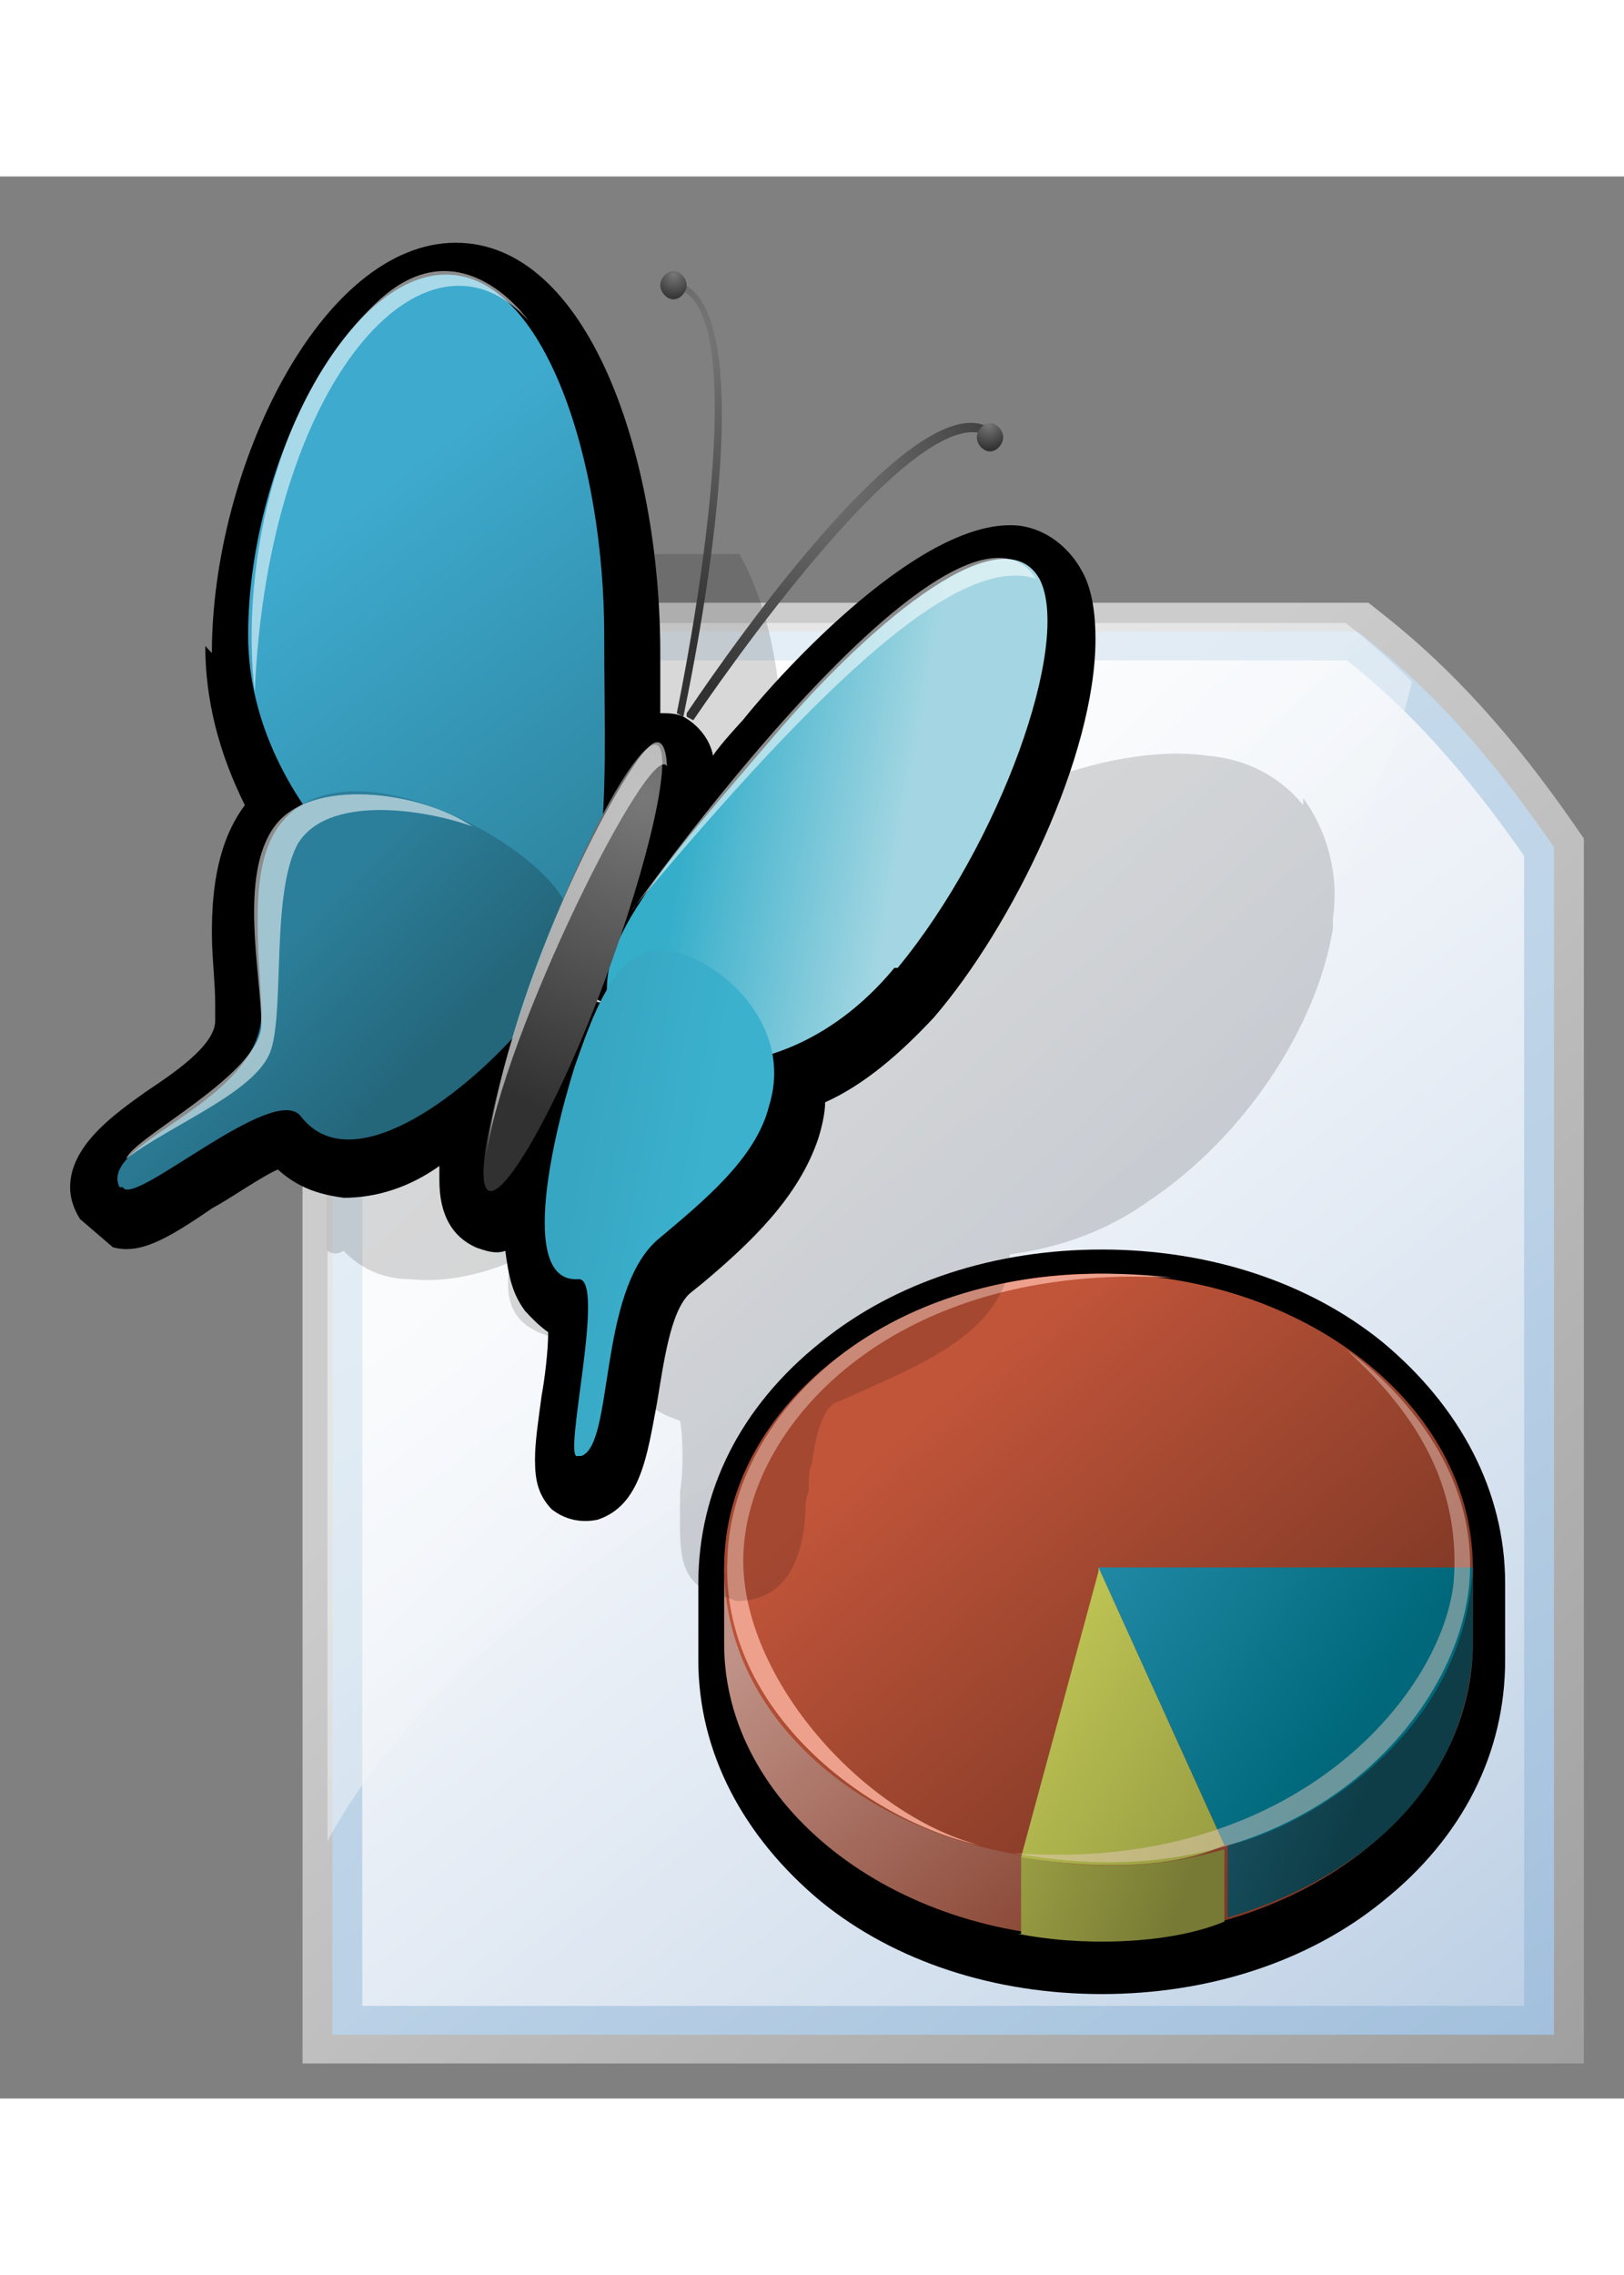 <?xml version="1.0" encoding="UTF-8" standalone="no"?>
<!DOCTYPE svg PUBLIC "-//W3C//DTD SVG 20010904//EN"
"http://www.w3.org/TR/2001/REC-SVG-20010904/DTD/svg10.dtd">
<!-- Created with Sodipodi ("http://www.sodipodi.com/") -->
<svg
   width="50pt"
   height="70pt"
   viewBox="0 0 204.755 242.183"
   style="overflow:visible;enable-background:new 0 0 204.755 242.183"
   xml:space="preserve"
   xmlns="http://www.w3.org/2000/svg"
   xmlns:xml="http://www.w3.org/XML/1998/namespace"
   xmlns:a="http://ns.adobe.com/AdobeSVGViewerExtensions/3.0/"
   xmlns:sodipodi="http://sodipodi.sourceforge.net/DTD/sodipodi-0.dtd"
   xmlns:xlink="http://www.w3.org/1999/xlink"
   id="svg2555"
   sodipodi:version="0.32pre"
   sodipodi:docname="/home/cschalle/gnome-themes-extras/Nuvola/icons/scalable/mimetypes/gnome-mime-application-vnd.sun.xml.calc.svg"
   sodipodi:docbase="/home/cschalle/gnome-themes-extras/Nuvola/icons/scalable/mimetypes">
  <rect x="0" y="0" width="204.755" height="242.183" fill="#808080" stroke="none"/>
  <defs
     id="defs2610">
    <linearGradient
       id="XMLID_1_"
       gradientUnits="userSpaceOnUse"
       x1="227.95"
       y1="263.235"
       x2="60.817"
       y2="96.103">
      <stop
         offset="0"
         style="stop-color:#999999"
         id="stop2558" />
      <stop
         offset="1"
         style="stop-color:#CCCCCC"
         id="stop2559" />
      <a:midPointStop
         offset="0"
         style="stop-color:#999999"
         id="midPointStop2560" />
      <a:midPointStop
         offset="0.5"
         style="stop-color:#999999"
         id="midPointStop2561" />
      <a:midPointStop
         offset="1"
         style="stop-color:#CCCCCC"
         id="midPointStop2562" />
    </linearGradient>
    <linearGradient
       id="XMLID_2_"
       gradientUnits="userSpaceOnUse"
       x1="3.394"
       y1="-0.884"
       x2="194.059"
       y2="268.449">
      <stop
         offset="0"
         style="stop-color:#CCDEED"
         id="stop2565" />
      <stop
         offset="0.276"
         style="stop-color:#C7DBEB"
         id="stop2566" />
      <stop
         offset="0.586"
         style="stop-color:#BAD1E6"
         id="stop2567" />
      <stop
         offset="0.91"
         style="stop-color:#A4C1DD"
         id="stop2568" />
      <stop
         offset="1"
         style="stop-color:#9CBCDA"
         id="stop2569" />
      <a:midPointStop
         offset="0"
         style="stop-color:#CCDEED"
         id="midPointStop2570" />
      <a:midPointStop
         offset="0.684"
         style="stop-color:#CCDEED"
         id="midPointStop2571" />
      <a:midPointStop
         offset="1"
         style="stop-color:#9CBCDA"
         id="midPointStop2572" />
    </linearGradient>
    <linearGradient
       id="XMLID_3_"
       gradientUnits="userSpaceOnUse"
       x1="3.712"
       y1="17.002"
       x2="186.379"
       y2="238.335">
      <stop
         offset="0"
         style="stop-color:#FFFFFF"
         id="stop2575" />
      <stop
         offset="0.223"
         style="stop-color:#FAFBFD"
         id="stop2576" />
      <stop
         offset="0.499"
         style="stop-color:#EBF0F7"
         id="stop2577" />
      <stop
         offset="0.801"
         style="stop-color:#D2DFED"
         id="stop2578" />
      <stop
         offset="1"
         style="stop-color:#BDD0E5"
         id="stop2579" />
      <a:midPointStop
         offset="0"
         style="stop-color:#FFFFFF"
         id="midPointStop2580" />
      <a:midPointStop
         offset="0.663"
         style="stop-color:#FFFFFF"
         id="midPointStop2581" />
      <a:midPointStop
         offset="1"
         style="stop-color:#BDD0E5"
         id="midPointStop2582" />
    </linearGradient>
    <linearGradient
       id="XMLID_4_"
       gradientUnits="userSpaceOnUse"
       x1="49.848"
       y1="68.408"
       x2="161.446"
       y2="180.006">
      <stop
         offset="0"
         style="stop-color:#FFFFFF"
         id="stop2600" />
      <stop
         offset="0.232"
         style="stop-color:#FAFCFD"
         id="stop2601" />
      <stop
         offset="0.492"
         style="stop-color:#EDF2F8"
         id="stop2602" />
      <stop
         offset="0.764"
         style="stop-color:#D7E2EF"
         id="stop2603" />
      <stop
         offset="1"
         style="stop-color:#BDD0E5"
         id="stop2604" />
      <a:midPointStop
         offset="0"
         style="stop-color:#FFFFFF"
         id="midPointStop2605" />
      <a:midPointStop
         offset="0.684"
         style="stop-color:#FFFFFF"
         id="midPointStop2606" />
      <a:midPointStop
         offset="1"
         style="stop-color:#BDD0E5"
         id="midPointStop2607" />
    </linearGradient>
  </defs>
  <sodipodi:namedview
     id="base" />
  <g
     id="g3066"
     transform="matrix(0.789,0,0,0.76,38.145,53.711)">
    <path
       style="font-size:12;fill:url(#XMLID_1_);"
       d="M168.618,0H0v242.183h204.755V39.088l-1.614-2.411    c-9.829-14.695-19.416-25.659-30.169-34.503L170.329,0H168.618z"
       id="path2563" />
    <path
       style="font-size:12;fill:url(#XMLID_2_);"
       d="M166.906,4.775H4.775v232.633h195.206V40.538l-0.808-1.206    c-9.564-14.297-18.854-24.934-29.234-33.471l-1.321-1.087H166.906z"
       id="path2573" />
    <path
       style="font-size:12;fill:url(#XMLID_3_);"
       d="M9.55,9.55c0,8.97,0,214.111,0,223.082c8.861,0,176.793,0,185.654,0    c0-9.022,0-187.817,0-190.644c-9.271-13.861-18.327-24.237-28.299-32.438C163.612,9.55,18.454,9.55,9.55,9.55z"
       id="path2583" />
    <path
       style="font-size:12;opacity:0.5;fill:url(#XMLID_4_);"
       d="M64.162,146.834    c50.264-32.703,95.79-71.175,111.914-128.885c0.445-1.624,0.851-3.241,1.234-4.856c-3.024-3.116-6.115-5.983-9.306-8.646    l-1.313-1.095h-1.698H3.989v201.975C16.365,181.14,42.769,161.106,64.162,146.834z"
       id="path2608" />
  </g>
  <g
     id="Layer_x0020_4"
     style="fill-rule:nonzero;clip-rule:nonzero;stroke:#000000;stroke-miterlimit:4;"
     transform="matrix(4.069,0,0,5.071,30.265,14.518)">
    <path
       style="stroke:none;"
       d="M18,26.1c-2.5,1.6-3.8,3.7-3.8,6V34c0,2.3,1.4,4.4,3.8,6c2.3,1.5,5.4,2.3,8.7,2.3s6.4-0.8,8.7-2.3c2.5-1.6,3.8-3.7,3.8-6v-1.9c0-2.3-1.4-4.4-3.8-6c-2.3-1.5-5.4-2.3-8.7-2.3s-6.4,0.8-8.7,2.3z"
       id="path2923" />
    <linearGradient
       id="aigrd5"
       gradientUnits="userSpaceOnUse"
       x1="23.13"
       y1="28.455"
       x2="30.731"
       y2="39.377">
      <stop
         offset="0"
         style="stop-color:#C09287"
         id="stop2925" />
      <stop
         offset="1"
         style="stop-color:#803926"
         id="stop2926" />
    </linearGradient>
    <path
       style="fill:url(#aigrd5);stroke:none;"
       d="M37.8,31.7c-1.3-3.1-5.8-5.4-11.2-5.4c-5.4,0-9.9,2.3-11.2,5.4H15v1.9c0,4,5.2,7.3,11.6,7.3c6.4,0,11.6-3.3,11.6-7.3v-1.9h-0.4z"
       id="path2927" />
    <linearGradient
       id="aigrd6"
       gradientUnits="userSpaceOnUse"
       x1="22.982"
       y1="26.53"
       x2="30.638"
       y2="37.531">
      <stop
         offset="0"
         style="stop-color:#C1553A"
         id="stop2929" />
      <stop
         offset="1"
         style="stop-color:#803926"
         id="stop2930" />
    </linearGradient>
    <path
       style="fill:url(#aigrd6);stroke:none;"
       d="M38.2,31.7c0,4-5.2,7.3-11.6,7.3C20.2,39,15,35.8,15,31.7c0-4,5.2-7.3,11.6-7.3c6.4,0,11.6,3.3,11.6,7.3z"
       id="path2931" />
    <linearGradient
       id="aigrd7"
       gradientUnits="userSpaceOnUse"
       x1="25.008"
       y1="31.059"
       x2="35.244"
       y2="36.693">
      <stop
         offset="0"
         style="stop-color:#2C7894"
         id="stop2933" />
      <stop
         offset="1"
         style="stop-color:#0E3D47"
         id="stop2934" />
    </linearGradient>
    <path
       style="fill:url(#aigrd7);stroke:none;"
       d="M38.2,33.9l0-2c-1.3,4.1-4.1,5.9-7.6,6.7v1.8c3.8-0.9,7.3-3,7.6-6.6z"
       id="path2935" />
    <linearGradient
       id="aigrd8"
       gradientUnits="userSpaceOnUse"
       x1="22.534"
       y1="24.677"
       x2="34.729"
       y2="35.496">
      <stop
         offset="0"
         style="stop-color:#3FA6CC"
         id="stop2937" />
      <stop
         offset="1"
         style="stop-color:#00687A"
         id="stop2938" />
    </linearGradient>
    <path
       style="fill:url(#aigrd8);stroke:none;"
       d="M38.2,31.7c-0.3,4.7-6.3,6.8-7.7,6.9l-3.9-6.9h11.6z"
       id="path2939" />
    <linearGradient
       id="aigrd9"
       gradientUnits="userSpaceOnUse"
       x1="13.718"
       y1="33.332"
       x2="28.977"
       y2="40.467">
      <stop
         offset="0"
         style="stop-color:#E8F066"
         id="stop2941" />
      <stop
         offset="1"
         style="stop-color:#777A34"
         id="stop2942" />
    </linearGradient>
    <path
       style="fill:url(#aigrd9);stroke:none;"
       d="M24.2,40.8v-1.9c2.2,0.3,4.2,0.3,6.3-0.2l0,1.8c-1.8,0.6-4.6,0.6-6.4,0.3z"
       id="path2943" />
    <linearGradient
       id="aigrd10"
       gradientUnits="userSpaceOnUse"
       x1="17.68"
       y1="28.994"
       x2="30.699"
       y2="39.629">
      <stop
         offset="0"
         style="stop-color:#E8F066"
         id="stop2945" />
      <stop
         offset="1"
         style="stop-color:#949941"
         id="stop2946" />
    </linearGradient>
    <path
       style="fill:url(#aigrd10);stroke:none;"
       d="M26.6,31.7l3.9,6.9c-2.4,0.9-6.3,0.3-6.3,0.3l2.4-7.1z"
       id="path2947" />
    <path
       style="opacity:0.45;fill:#ECCFC7;stroke:none;"
       d="M34.3,26.3c0,0,4.1,2.2,3.8,5.7c-0.3,3.5-5.5,8.1-14.1,6.8c8.6,0.5,13.2-3.9,13.6-6.7c0.3-2.8-1.7-4.6-3.3-5.8z"
       id="path2948" />
    <path
       style="fill:#EDA18C;stroke:none;"
       d="M22.9,38.6c-3.4-0.6-8-3.3-7.8-7.1c0.1-3.6,5-7.8,13.8-7c-8.6-0.4-13.1,3.6-13.3,6.8c-0.2,3,3.6,6.5,7.3,7.3z"
       id="path2949" />
  </g>
  <g
     id="Layer_x0020_3"
     style="fill-rule:nonzero;clip-rule:nonzero;fill:#FFFFFF;stroke:#000000;stroke-miterlimit:4;"
     transform="matrix(4.157,0,0,4.457,5.929,-2.792)">
    <path
       style="opacity:0.15;fill:#000000;stroke:none;"
       d="M38.1,18.4c-0.7-0.8-1.7-1.3-2.9-1.4c-3.2-0.4-7.3,1.4-10.2,3.3L23.8,21c-0.2,0.1-0.3,0.2-0.4,0.3c-0.1-0.2-0.4-0.4-0.7-0.6c-0.2-0.1-0.5-0.1-0.7-0.2c0-0.1,0.2-1.5,0.2-1.5c0.3-2.8,0-5.7-1.2-7.7h-9.8c-1.2,1.4-2.2,3.2-2.7,5v4.3    c0.1,0.4,0.3,0.8,0.5,1.2c-0.2,0.2-0.4,0.4-0.5,0.5v8.7C8.7,31.1,8.8,31.1,9,31c0.5,0.5,1.2,0.8,2,0.8c1,0.1,2.1-0.1,3.1-0.5c0,0.1,0,0.2-0.1,0.3c-0.1,0.9,0.2,1.4,0.9,1.7c0.7,0.3,1.4,0.1,2-0.3c0.1,0.6,0.3,1.1,0.6,1.6c0.4,0.6,1,1,1.7,1.2c0.1,0.5,0.1,1.5,0,2    c0,1.4-0.1,2.2,0.6,2.7l1.1,0.4c1.6,0,2-1.3,2.1-2.4c0-0.2,0-0.5,0.1-0.7c0-0.3,0-0.6,0.1-0.8c0.1-0.7,0.3-1.5,0.7-1.7l0.5-0.2c1.9-0.8,4.1-1.6,4.7-3.3c0.1-0.2,0.1-0.4,0.1-0.6c0,0,0-0.1,0-0.1c1.6-0.2,3-0.7,4.2-1.5c2.9-1.8,5.1-4.9,5.6-7.7c0-0.1,0-0.2,0-0.3    c0.2-1.3-0.2-2.5-0.9-3.4z"
       id="path2951" />
    <path
       style="fill:#000000;stroke:none;"
       d="M4.8,13.9c0,1.5,0.4,3,1.2,4.5c-0.8,1-1,2.3-1,3.6c0,0.7,0.1,1.4,0.1,2l0,0.5c0,0,0,0,0,0c0,0.7-1.3,1.5-2.1,2c-0.9,0.6-2.3,1.5-2.3,2.7c0,0.3,0.1,0.6,0.3,0.9L2,30.9c0.8,0.2,1.6-0.2,3-1.1c0.6-0.3,1.5-0.9,2-1.1c0.6,0.5,1.2,0.7,2,0.8    c1,0,2-0.3,2.9-0.9c0,0.1,0,0.2,0,0.4c0,1,0.4,1.6,1.1,1.9c0.3,0.1,0.6,0.2,0.9,0.1c0.1,0.7,0.2,1.2,0.6,1.7c0.2,0.2,0.4,0.4,0.7,0.6c0,0.5-0.1,1.3-0.2,1.8c-0.1,0.7-0.2,1.3-0.2,1.8c0,0.6,0.1,1,0.5,1.4c0.4,0.3,0.9,0.4,1.4,0.3c1.3-0.4,1.5-1.8,1.8-3.3    c0.2-1.1,0.4-2.6,1-3.1l0.4-0.3c1.4-1.1,2.9-2.4,3.5-4.1c0.1-0.3,0.2-0.7,0.2-1c1.2-0.5,2.3-1.4,3.3-2.4c2.4-2.6,4.9-7.4,4.9-10.7c0-0.7-0.1-1.4-0.4-1.9c-0.4-0.7-1.1-1.2-1.9-1.3c-2.9-0.3-7.2,4.1-8.4,5.5c0,0-0.7,0.7-0.9,1c-0.1-0.5-0.5-0.9-0.9-1.1    c-0.2-0.1-0.5-0.1-0.7-0.1c0-0.1,0-1.7,0-1.7c0-5.6-2.2-11.6-6.2-11.6c-4.1,0-7.4,6.4-7.4,11.6z M15.8,23.5c0.1,0,0.5,0.2,1.1,0.5c-0.6-0.1-1.1-0.2-1.1-0.2c0-0.1,0-0.1,0.1-0.3z"
       id="path2952" />
    <linearGradient
       id="aigrd11"
       gradientUnits="userSpaceOnUse"
       x1="-154.205"
       y1="14.582"
       x2="-147.762"
       y2="13.586"
       gradientTransform="matrix(-0.999 -3.400000e-002 -3.400000e-002 0.999 -127.509 -1.045)">
      <stop
         offset="0"
         style="stop-color:#A3D6E2"
         id="stop2954" />
      <stop
         offset="1"
         style="stop-color:#35AECA"
         id="stop2955" />
    </linearGradient>
    <path
       style="fill:url(#aigrd11);stroke:none;"
       d="M25.7,23c-3.1,3.5-7.5,3.2-8.5,1.4c-1-1.8,1.6-4.4,4.8-7.9s7-6.3,8.1-4.5c1,1.8-1.2,7.5-4.3,11z"
       id="path2956" />
    <linearGradient
       id="aigrd12"
       gradientUnits="userSpaceOnUse"
       x1="-134.478"
       y1="9.646"
       x2="-141.694"
       y2="19.804"
       gradientTransform="matrix(-1 0 0 1 -124.667 0)">
      <stop
         offset="0"
         style="stop-color:#3EAACE"
         id="stop2958" />
      <stop
         offset="1"
         style="stop-color:#2E86A1"
         id="stop2959" />
    </linearGradient>
    <path
       style="fill:url(#aigrd12);stroke:none;"
       d="M6.1,13.6c0,4.9,5.2,8.9,8.2,8.9s2.6-4,2.6-8.9c0-4.9-1.8-10.2-4.8-10.2s-6,5.4-6,10.2z"
       id="path2960" />
    <radialGradient
       id="aigrd13"
       cx="23.335"
       cy="8.908"
       r="6.906"
       fx="23.335"
       fy="8.908"
       gradientUnits="userSpaceOnUse">
      <stop
         offset="0"
         style="stop-color:#787878"
         id="stop2962" />
      <stop
         offset="1"
         style="stop-color:#313131"
         id="stop2963" />
    </radialGradient>
    <path
       style="fill:url(#aigrd13);stroke:none;"
       d="M19.4,15.9l0.2,0.1c1.9-2.6,7.1-9.2,9-8l0.1-0.2c-2.4-1.7-9,7.6-9.3,8z"
       id="path2964" />
    <radialGradient
       id="aigrd14"
       cx="19.597"
       cy="5.164"
       r="8.323"
       fx="19.597"
       fy="5.164"
       gradientUnits="userSpaceOnUse">
      <stop
         offset="0"
         style="stop-color:#787878"
         id="stop2966" />
      <stop
         offset="1"
         style="stop-color:#313131"
         id="stop2967" />
    </radialGradient>
    <path
       style="fill:url(#aigrd14);stroke:none;"
       d="M19.1,3.8c2.2,0.5,0.7,8.8,0,12l0.2,0.1c0.1-0.5,2.7-11.6-0.2-12.3l-0.1,0.2z"
       id="path2968" />
    <linearGradient
       id="aigrd15"
       gradientUnits="userSpaceOnUse"
       x1="-148.159"
       y1="26.034"
       x2="-144.46"
       y2="25.462"
       gradientTransform="matrix(-0.999 -3.400000e-002 -3.400000e-002 0.999 -127.509 -1.045)">
      <stop
         offset="0"
         style="stop-color:#3BB1CE"
         id="stop2970" />
      <stop
         offset="1"
         style="stop-color:#37A6C2"
         id="stop2971" />
    </linearGradient>
    <path
       style="fill:url(#aigrd15);stroke:none;"
       d="M16.2,36.8c1-0.3,0.5-4.6,2.3-6.1c1.4-1.1,3-2.3,3.4-3.8c0.8-2.4-1.7-4.3-3.2-4.4s-2.2,2-2.7,3.3c-0.8,2.4-1.6,6.1,0.1,6c0.9-0.1-0.5,5.2,0,5z"
       id="path2972" />
    <linearGradient
       id="aigrd16"
       gradientUnits="userSpaceOnUse"
       x1="-220.82"
       y1="85.246"
       x2="-215.261"
       y2="84.386"
       gradientTransform="matrix(0.574 0.819 -0.819 0.574 203.285 154.58)">
      <stop
         offset="0"
         style="stop-color:#2C7F9A"
         id="stop2974" />
      <stop
         offset="1"
         style="stop-color:#24667A"
         id="stop2975" />
    </linearGradient>
    <path
       style="fill:url(#aigrd16);stroke:none;"
       d="M2.2,29.2c-0.7-1.3,4.5-2.4,4.3-5.1c-0.1-2-0.4-4.2,0.7-5.3c1.8-1.9,6.3,0,8,1.7s0.1,3.2-0.9,4.3c-1.8,1.9-5.1,4.2-6.6,2.4c-0.8-1-5.1,2.6-5.4,2z"
       id="path2976" />
    <radialGradient
       id="aigrd17"
       cx="-115.925"
       cy="11.151"
       r="6.31"
       fx="-115.925"
       fy="11.151"
       gradientTransform="matrix(-1.361 -0.55 -0.55 1.361 -133.518 -60.679)"
       gradientUnits="userSpaceOnUse">
      <stop
         offset="0"
         style="stop-color:#787878"
         id="stop2978" />
      <stop
         offset="1"
         style="stop-color:#313131"
         id="stop2979" />
    </radialGradient>
    <path
       style="fill:url(#aigrd17);stroke:none;"
       d="M15,22.6c-1.4,3.5-2.1,6.5-1.6,6.7c0.5,0.2,2.1-2.4,3.5-5.9c1.4-3.5,2.1-6.5,1.6-6.7c-0.5-0.2-2.1,2.4-3.5,5.9z"
       id="path2980" />
    <radialGradient
       id="aigrd18"
       cx="19.01"
       cy="3.397"
       r="0.716"
       fx="19.01"
       fy="3.397"
       gradientUnits="userSpaceOnUse">
      <stop
         offset="0"
         style="stop-color:#787878"
         id="stop2982" />
      <stop
         offset="1"
         style="stop-color:#313131"
         id="stop2983" />
    </radialGradient>
    <path
       style="fill:url(#aigrd18);stroke:none;"
       d="M18.6,3.7c0,0.2,0.2,0.4,0.4,0.4c0.2,0,0.4-0.2,0.4-0.4c0-0.2-0.2-0.4-0.4-0.4c-0.2,0-0.4,0.2-0.4,0.4z"
       id="path2984" />
    <radialGradient
       id="aigrd19"
       cx="28.552"
       cy="7.644"
       r="0.715"
       fx="28.552"
       fy="7.644"
       gradientUnits="userSpaceOnUse">
      <stop
         offset="0"
         style="stop-color:#787878"
         id="stop2986" />
      <stop
         offset="1"
         style="stop-color:#313131"
         id="stop2987" />
    </radialGradient>
    <path
       style="fill:url(#aigrd19);stroke:none;"
       d="M28.2,8c0,0.2,0.2,0.4,0.4,0.4c0.2,0,0.4-0.2,0.4-0.4s-0.2-0.4-0.4-0.4c-0.2,0-0.4,0.2-0.4,0.4z"
       id="path2988" />
    <path
       style="opacity:0.55;stroke:none;"
       d="M14.6,4.7c0,0-2-2.7-4.5-0.6c-3.4,2.9-4.2,8-3.8,11.1c0.4-8.8,5.2-13.7,8.3-10.5z"
       id="path2989" />
    <path
       style="opacity:0.55;stroke:none;"
       d="M17.8,21.3C22,15.9,28.2,9.4,30,12c-2.3-0.7-6.3,2.7-12.3,9.4z"
       id="path2990" />
    <path
       style="opacity:0.55;stroke:none;"
       d="M18.8,17.3c-0.5-0.8-5,7.6-5.5,11.1c0.8-5.4,4.2-11,4.9-11.6c0.6-0.6,0.6,0.5,0.6,0.5z"
       id="path2991" />
    <path
       style="opacity:0.55;stroke:none;"
       d="M12.9,19c-1.6-1-4.9-1.4-6,0c-1.1,1.4-0.4,4.2-0.4,5.6s-3.9,3.2-4.1,3.8c1.4-1,4-1.9,4.4-3.1s0-4.4,0.8-5.8c0.9-1.4,3.8-1,5.3-0.5z"
       id="path2992" />
  </g>
</svg>
